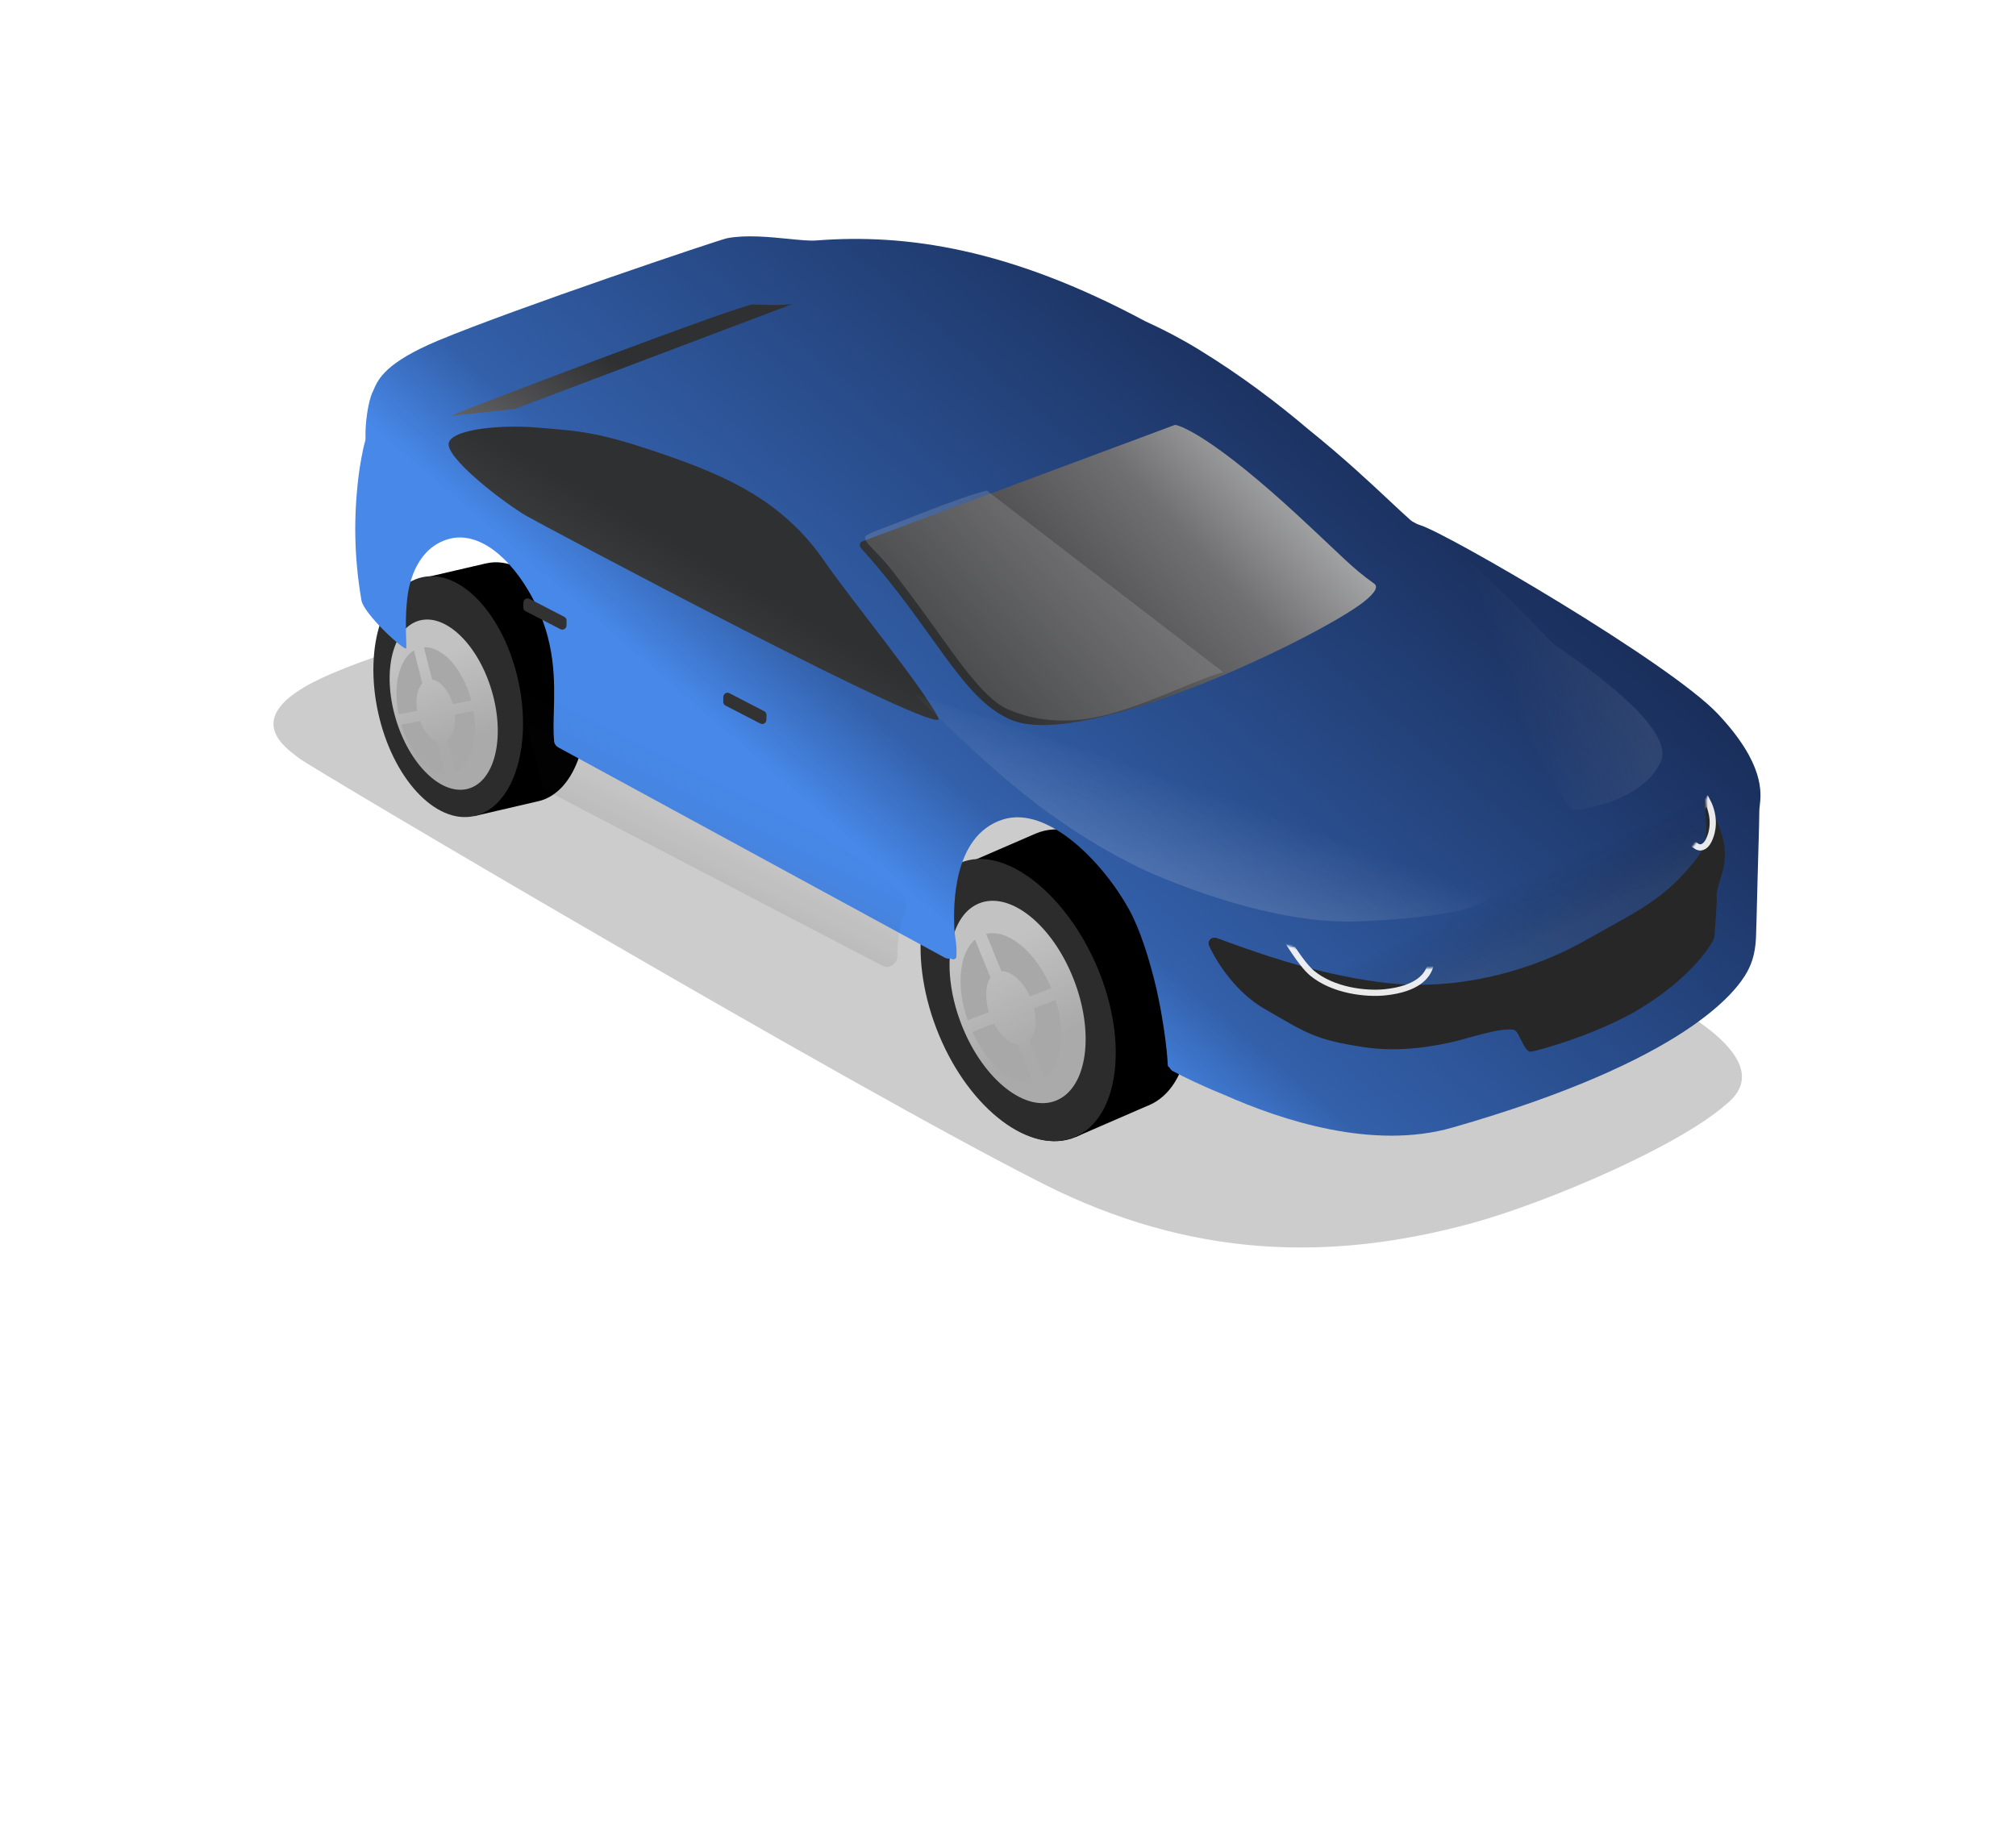 <svg width="1109" height="1003" viewBox="0 0 1109 1003" fill="none" xmlns="http://www.w3.org/2000/svg">
<g filter="url(#filter0_f_284_4316)">
<path d="M810.189 672.828C850.157 661.855 923.196 630.955 949.763 607.387C980.331 582.789 918.981 552.843 911.725 548.381C904.469 543.919 547.106 355.177 484.686 325.786C422.265 296.396 220.886 349.948 171.802 375.599C131.793 396.509 159.28 412.714 164.432 417.123C169.584 421.531 466.799 597.271 573.862 651.323C654.941 692.257 731.738 694.366 810.189 672.828Z" fill="black" fill-opacity="0.2"/>
</g>
<path fill-rule="evenodd" clip-rule="evenodd" d="M528.628 477.257L569.138 459.698L569.147 459.72C569.407 459.602 569.669 459.488 569.933 459.377C594.054 449.275 627.461 474.396 644.551 515.486C661.64 556.575 655.94 598.075 631.819 608.177C631.497 608.311 631.174 608.44 630.848 608.562L591.754 625.533L571.515 577.995C566.072 570.386 561.191 561.663 557.201 552.068C553.521 543.22 550.898 534.353 549.288 525.785L528.628 477.257Z" fill="black"/>
<ellipse cx="47.372" cy="80.478" rx="47.372" ry="80.478" transform="matrix(-0.922 0.386 0.384 0.924 573.472 458.609)" fill="black"/>
<g filter="url(#filter1_i_284_4316)">
<ellipse cx="35.531" cy="60.361" rx="35.531" ry="60.361" transform="matrix(-0.922 0.386 0.384 0.924 568.916 481.771)" fill="url(#paint0_linear_284_4316)"/>
</g>
<g filter="url(#filter2_di_284_4316)">
<path fill-rule="evenodd" clip-rule="evenodd" d="M562.091 508.426C567.059 511.575 571.918 516.14 576.27 521.823L565.456 539.56C564.183 537.988 562.811 536.659 561.401 535.619L562.091 508.426ZM560.545 569.347C562.601 570.172 564.638 570.328 566.471 569.677L580.962 596.404C580.218 596.854 579.441 597.25 578.63 597.59C572.919 599.982 566.375 599.208 559.871 595.927L560.545 569.347ZM557.608 594.684L558.281 568.173C556.584 567.097 554.921 565.595 553.395 563.747L542.794 581.134C547.345 586.978 552.431 591.606 557.608 594.684ZM559.142 534.218L559.83 507.095C553.004 503.383 546.084 502.403 540.085 504.915C538.41 505.617 536.878 506.561 535.491 507.72L550.095 534.656C550.631 534.21 551.222 533.846 551.868 533.576C554.083 532.648 556.62 532.947 559.142 534.218ZM532.135 562.653C534.683 568.781 537.815 574.338 541.31 579.16L551.911 561.774C550.729 560.05 549.666 558.104 548.783 555.982C548.704 555.792 548.627 555.602 548.553 555.413L530.957 559.667C531.328 560.662 531.721 561.658 532.135 562.653ZM566.928 541.553L577.743 523.816C581.102 528.528 584.114 533.923 586.58 539.852C587.087 541.071 587.562 542.291 588.005 543.51L570.188 547.818C570.099 547.59 570.006 547.362 569.912 547.133C569.065 545.098 568.052 543.224 566.928 541.553ZM530.179 557.493C527.284 549.04 525.926 540.705 526.004 533.206L546.422 545.735C546.516 548.102 546.962 550.648 547.78 553.237L530.179 557.493ZM570.952 549.996C571.923 553.112 572.356 556.164 572.284 558.912L592.65 571.409C593.024 563.576 591.769 554.71 588.764 545.689L570.952 549.996ZM592.465 573.989L572.058 561.467C571.578 564.545 570.364 567.055 568.476 568.56L582.856 595.084C588.297 590.762 591.572 583.208 592.465 573.989ZM526.093 530.566L546.47 543.071C546.677 540.484 547.357 538.217 548.481 536.494L533.766 509.353C529.219 514.2 526.602 521.701 526.093 530.566Z" fill="#4C4C4C"/>
</g>
<path fill-rule="evenodd" clip-rule="evenodd" d="M528.674 476.41L569.184 458.851L569.188 458.862C569.438 458.748 569.69 458.639 569.944 458.532C594.065 448.43 627.472 473.551 644.561 514.641C661.65 555.731 655.95 597.23 631.829 607.332C631.585 607.435 631.339 607.534 631.092 607.629L591.801 624.685L571.618 577.279C566.137 569.641 561.225 560.873 557.212 551.224C553.51 542.322 550.877 533.401 549.269 524.785L528.674 476.41Z" fill="black"/>
<path d="M516.576 569.521C533.653 610.579 567.05 635.673 591.171 625.572C615.292 615.47 621.003 573.997 603.927 532.939C586.85 491.882 552.485 464.575 528.364 474.677C504.243 484.779 499.5 528.463 516.576 569.521Z" fill="#2D2C2C"/>
<g filter="url(#filter3_i_284_4316)">
<ellipse cx="33.3" cy="58.212" rx="33.3" ry="58.212" transform="matrix(-0.918 0.396 0.371 0.929 568.754 484.002)" fill="url(#paint1_linear_284_4316)"/>
</g>
<g filter="url(#filter4_di_284_4316)">
<path fill-rule="evenodd" clip-rule="evenodd" d="M538.56 564.343C546.816 582.437 560.743 593.898 572.089 592.265L563.58 571.398C558.981 570.754 553.922 566.373 550.384 559.808L538.56 564.343ZM535.984 557.944C529.443 539.304 531.239 521.087 540 513.571L548.506 534.431C545.694 538.574 545.297 545.873 547.699 553.452L535.984 557.944ZM570.203 544.821C566.343 536.322 559.938 530.783 554.509 530.959L546.133 510.419C558.148 507.558 573.536 520.232 581.934 540.321L570.203 544.821ZM572.462 551.341L584.304 546.799C590.147 565.346 587.744 583.049 578.46 589.698L570.081 569.148C573.356 565.679 574.276 558.797 572.462 551.341Z" fill="#A9A8A8"/>
</g>
<path fill-rule="evenodd" clip-rule="evenodd" d="M231.625 318.254L267.138 310.023L267.143 310.047C267.369 309.99 267.595 309.937 267.823 309.887C288.916 305.273 312.322 330.655 320.102 366.579C327.882 402.503 317.09 435.365 295.996 439.979C295.686 440.047 295.375 440.109 295.064 440.164L260.884 448.105L251.514 406.523C248.213 399.521 245.537 391.693 243.717 383.288C242.038 375.536 241.224 367.926 241.192 360.712L231.625 318.254Z" fill="black"/>
<ellipse cx="39.124" cy="66.454" rx="39.124" ry="66.454" transform="matrix(-0.976 0.214 0.212 0.978 270.777 309.785)" fill="black"/>
<g filter="url(#filter5_i_284_4316)">
<ellipse cx="29.345" cy="49.843" rx="29.345" ry="49.843" transform="matrix(-0.976 0.214 0.212 0.978 263.656 327.922)" fill="url(#paint2_linear_284_4316)"/>
</g>
<g filter="url(#filter6_di_284_4316)">
<path fill-rule="evenodd" clip-rule="evenodd" d="M254.126 348.538C257.699 351.838 260.972 356.274 263.667 361.545L252.237 374.355C251.436 372.885 250.517 371.598 249.525 370.541L254.126 348.538ZM243.821 397.814C245.372 398.793 247.007 399.222 248.596 398.962L256.397 422.83C255.728 423.084 255.039 423.289 254.332 423.444C249.334 424.537 244.129 422.931 239.329 419.29L243.821 397.814ZM237.676 417.942L242.155 396.525C240.939 395.399 239.812 393.934 238.848 392.209L227.667 404.74C230.493 410.159 233.933 414.672 237.676 417.942ZM247.898 369.066L252.488 347.121C247.497 343.097 242.027 341.274 236.785 342.42C235.318 342.741 233.931 343.281 232.631 344.018L240.491 368.068C240.99 367.788 241.521 367.583 242.083 367.46C244.02 367.036 246.037 367.657 247.898 369.066ZM221.753 388.139C222.913 393.497 224.632 398.477 226.756 402.915L237.935 390.386C237.228 388.806 236.652 387.063 236.249 385.204C236.213 385.037 236.178 384.871 236.146 384.706L221.24 385.541C221.394 386.403 221.565 387.27 221.753 388.139ZM253.136 376.195L264.567 363.383C266.596 367.71 268.242 372.541 269.364 377.725C269.595 378.791 269.8 379.854 269.979 380.91L254.849 381.758C254.811 381.56 254.77 381.361 254.727 381.162C254.342 379.386 253.8 377.717 253.136 376.195ZM220.931 383.658C219.835 376.366 219.968 369.398 221.143 363.321L235.852 376.527C235.577 378.463 235.562 380.598 235.841 382.823L220.931 383.658ZM255.147 383.641C255.473 386.318 255.372 388.862 254.905 391.084L269.605 404.28C271.075 397.969 271.373 390.576 270.272 382.794L255.147 383.641ZM269.07 406.348L254.342 393.126C253.497 395.551 252.141 397.407 250.389 398.35L258.132 422.041C263.192 419.343 266.974 413.699 269.07 406.348ZM221.606 361.19L236.287 374.37C236.841 372.293 237.733 370.55 238.907 369.317L230.988 345.088C226.574 348.351 223.334 354.06 221.606 361.19Z" fill="#4C4C4C"/>
</g>
<path fill-rule="evenodd" clip-rule="evenodd" d="M231.485 319.181L266.998 310.95L267 310.957C267.223 310.902 267.448 310.849 267.674 310.8C288.767 306.185 312.173 331.567 319.953 367.491C327.733 403.415 316.941 436.278 295.847 440.892C295.65 440.935 295.451 440.976 295.253 441.014L260.744 449.032L251.376 407.458C248.07 400.451 245.39 392.615 243.568 384.2C241.887 376.439 241.073 368.82 241.043 361.598L231.485 319.181Z" fill="black"/>
<ellipse cx="39.559" cy="67.192" rx="39.559" ry="67.192" transform="matrix(-0.976 0.214 0.212 0.978 270.924 309.105)" fill="#2C2C2C"/>
<g filter="url(#filter7_i_284_4316)">
<g filter="url(#filter8_i_284_4316)">
<ellipse cx="27.53" cy="48.126" rx="27.53" ry="48.126" transform="matrix(-0.963 0.267 0.28 0.961 257.121 334.086)" fill="url(#paint3_linear_284_4316)"/>
</g>
<g filter="url(#filter9_di_284_4316)">
<path fill-rule="evenodd" clip-rule="evenodd" d="M224.354 395.326C229.073 411.006 239.161 422.189 248.666 422.572L244.063 404.461C240.41 403.237 236.824 399.056 234.681 393.377L224.354 395.326ZM222.922 389.614C219.702 373.657 223.281 359.247 231.347 354.416L235.951 372.536C233.203 375.496 232.056 381.28 233.143 387.685L222.922 389.614ZM252.733 383.987C250.527 376.548 245.865 371.139 241.351 370.519L236.829 352.725C247.086 352.152 258.323 364.62 262.919 382.064L252.733 383.987ZM253.858 389.757L264.152 387.814C266.759 403.574 262.706 417.436 254.288 421.434L249.769 403.647C252.872 401.356 254.446 395.992 253.858 389.757Z" fill="#A9A8A8"/>
</g>
</g>
<g filter="url(#filter10_ii_284_4316)">
<path fill-rule="evenodd" clip-rule="evenodd" d="M758.743 311.661C759.151 312.018 759.584 312.346 760.048 312.627C761.481 313.497 762.774 314.115 763.93 314.456C778.695 318.813 901.488 390.28 927.941 418.418C953.684 445.801 951.813 461.73 950.945 469.125C950.82 470.193 950.715 471.083 950.718 471.804C950.731 475.398 950.521 482.626 950.253 491.821C950.095 497.236 949.918 503.335 949.754 509.775L949.199 531.657C949.106 533.29 949.071 534.958 949.035 536.661C948.883 543.894 948.718 551.757 944.067 560.259C938.333 570.739 910.965 609.006 781.923 645.982C738.162 658.521 688.113 642.083 656.299 627.938C643.195 622.673 633.254 617.653 628.228 614.999C627.429 614.577 626.808 613.942 626.398 613.183C626.285 612.973 626.101 612.779 625.893 612.664C625.561 612.483 625.371 612.159 625.351 611.781C624.766 600.839 622.566 585.438 619.168 570.004C615.267 553.341 609.982 536.794 603.998 525.937C589.934 500.42 559.427 468.615 534.603 476.487C506.431 485.421 507.557 525.64 507.851 535.244C507.937 538.068 508.216 539.957 508.492 541.823C508.492 541.823 508.492 541.824 508.492 541.824C508.492 541.824 508.492 541.824 508.492 541.824C508.784 543.8 509.072 545.751 509.123 548.759C509.126 548.936 509.119 549.11 509.101 549.279C509.083 549.46 509.067 549.642 509.069 549.824C509.073 550.421 509.064 551.089 509.037 551.839C508.991 553.093 507.635 553.832 506.535 553.228C506.15 553.016 505.699 552.975 505.261 553.021C504.393 553.111 503.474 552.95 502.614 552.482L290.028 436.822C288.777 436.141 287.9 434.921 287.753 433.504C287.265 428.791 287.417 423.342 287.587 417.275C288.061 400.269 288.671 378.412 275.704 354.32C263.851 332.299 246.145 317.472 229.609 322.205C213.074 326.937 208.164 344.493 207.02 354.311C205.896 363.953 206.193 372.835 206.366 377.987L206.366 377.987L206.366 377.988C206.435 380.061 206.484 381.529 206.412 382.2C206.162 384.537 183.057 363.612 181.736 355.829C177.712 332.141 177.309 310.044 180.342 286.181C180.834 282.309 182.502 272.589 183.7 268.664C183.898 268.015 184.012 267.343 183.99 266.665C183.721 258.444 185.456 246.492 187.822 241.458C188.035 241.006 188.243 240.529 188.462 240.029C191.013 234.188 194.997 225.066 224.23 212.872C265.74 195.557 378.539 157.529 382.887 156.684C393.161 154.686 406.223 155.988 416.798 157.042C423.002 157.66 428.351 158.193 431.777 157.924C481.26 154.04 538.298 162.305 612.821 202.3C622.821 206.845 632.69 211.993 642.226 217.826C666.044 232.395 686.033 247.73 702.622 261.795C721.994 277.392 736.883 291.351 747.573 301.373C752.015 305.537 755.731 309.021 758.743 311.661Z" fill="url(#paint4_linear_284_4316)"/>
</g>
<g filter="url(#filter11_ddi_284_4316)">
<path d="M559.009 392.338C531.896 380.3 517.419 342.715 477.046 298.068C475.952 296.858 476.405 294.908 477.933 294.338L649.398 230.473C649.744 230.344 650.105 230.3 650.463 230.391C653.609 231.196 671.143 237.333 718.368 281.035C742.231 303.119 746.976 308.834 759.37 317.653C761.33 319.048 760.909 321.999 753.429 327.853C729.583 346.512 599.173 410.171 559.009 392.338Z" fill="url(#paint5_linear_284_4316)"/>
</g>
<g filter="url(#filter12_di_284_4316)">
<path d="M369.085 242.847C333.292 230.575 324.009 230.275 299.136 228.239C282.022 226.838 254.744 228.682 251.58 236.324C248.415 243.966 280.746 269.039 294.191 276.932C300.763 280.789 527.77 401.859 520.804 388.054C512.222 371.046 471.978 322.063 458.315 302.131C435.536 268.901 404.878 255.119 369.085 242.847Z" fill="url(#paint6_linear_284_4316)"/>
</g>
<g filter="url(#filter13_di_284_4316)">
<path d="M287.883 218.054L440.82 160.238C440.82 160.238 437.397 161.348 418.829 160.604C412.35 160.344 253.609 220.941 252.436 221.921L287.883 218.054Z" fill="url(#paint7_linear_284_4316)"/>
</g>
<g filter="url(#filter14_f_284_4316)">
<path d="M626.448 477.241C569.001 448.741 537.196 413.987 502.961 382.089C606.469 415.662 823.045 488.876 819.512 493.193C815.097 498.59 799.253 504.723 747.069 506.914C695.692 509.071 633.026 480.504 626.448 477.241Z" fill="url(#paint8_linear_284_4316)" fill-opacity="0.21"/>
</g>
<g filter="url(#filter15_f_284_4316)">
<path d="M854.207 353.94C850.972 351.14 810.559 307.07 780.025 284.866C804.44 335.649 860.241 446.102 865.701 445.695C872.527 445.186 903.826 440.142 913.54 419.179C923.104 398.54 858.25 357.44 854.207 353.94Z" fill="url(#paint9_linear_284_4316)" fill-opacity="0.13"/>
</g>
<g filter="url(#filter16_di_284_4316)">
<path d="M421.655 391.137C421.677 390.257 421.195 389.44 420.414 389.035L401.263 379.112C399.76 378.333 397.964 379.396 397.921 381.091L397.852 383.808C397.829 384.69 398.313 385.508 399.096 385.912L418.247 395.797C419.751 396.573 421.544 395.51 421.587 393.817L421.655 391.137Z" fill="#323232"/>
</g>
<g filter="url(#filter17_di_284_4316)">
<path d="M311.678 339.217C311.7 338.337 311.218 337.52 310.437 337.115L291.286 327.192C289.783 326.413 287.986 327.476 287.943 329.171L287.874 331.888C287.852 332.77 288.336 333.588 289.119 333.992L308.27 343.877C309.774 344.653 311.567 343.59 311.61 341.897L311.678 339.217Z" fill="#323232"/>
</g>
<g filter="url(#filter18_f_284_4316)">
<path d="M485.649 531.462L300.642 434.991C299.51 434.401 298.677 433.374 298.342 432.143C293.697 415.08 285.342 382.753 285.322 375.956C285.296 367.13 507.076 479.631 498.712 499.387C494.583 509.139 493.509 518.723 493.645 525.975C493.72 529.96 489.183 533.305 485.649 531.462Z" fill="url(#paint10_linear_284_4316)" fill-opacity="0.12"/>
</g>
<path d="M672.87 369.789L542.82 269.89C527.54 273.614 492.615 288.199 485.972 290.504C477.365 293.491 475.903 295.24 475.903 295.24C475.837 297.814 477.122 298.973 481.159 303.101C486.946 309.019 489.391 311.737 503.614 330.88C524.096 358.447 539.565 384.006 554.856 390.433C567.021 395.546 586.077 400.231 613.576 391.923C638.156 384.497 653.391 375.787 672.87 369.789Z" fill="#C4C4C4" fill-opacity="0.2"/>
<g opacity="0.17" filter="url(#filter19_f_284_4316)">
<path d="M905.89 452.238C869.063 479.89 787.715 518.691 751.698 524.009" stroke="url(#paint11_linear_284_4316)" stroke-width="75.745" stroke-linecap="round" stroke-linejoin="round"/>
</g>
<g filter="url(#filter20_ddii_284_4316)">
<path d="M933.19 463.357C940.381 454.143 938.657 446.58 937.929 434.772C937.907 434.416 937.832 434.039 937.732 433.697C935.017 424.414 947.652 444.066 948.687 457.477C949.029 461.925 948.688 464.164 948.168 468.248C947.93 470.116 943.787 481.454 944.296 483.937C944.805 486.42 943.117 503.404 943.138 505.978C943.16 508.552 931.937 527.414 903.262 545.153C879.442 559.89 845.543 569.099 842.082 569.507C838.621 569.916 835.534 558.258 833.046 557.555C826.537 555.716 807.001 562.336 799.73 563.97C791.245 565.876 771.448 570.265 750.018 566.957C723.512 562.866 719.519 559.739 695.41 545.803C680.449 537.156 669.791 521.326 665.215 511.409C663.862 508.475 666.503 505.946 669.542 507.043C686.586 513.19 720.883 526.346 759.798 531.336C818.333 538.843 865.396 512.125 872.139 508.284C900.483 492.136 915.304 486.275 933.19 463.357Z" fill="#272727"/>
</g>
<mask id="mask0_284_4316" style="mask-type:alpha" maskUnits="userSpaceOnUse" x="664" y="436" width="288" height="134">
<path d="M933.191 463.241C938.412 456.543 939.302 448.708 938.518 441.554C938.01 436.918 942.576 434.529 944.757 438.652C949.175 447.006 951.025 453.997 951.529 457.955C951.874 462.402 951.695 465.216 951.177 469.301C950.941 471.169 943.8 481.33 944.31 483.813C944.821 486.296 943.144 503.281 943.167 505.855C943.19 508.429 931.98 527.298 903.316 545.056C879.505 559.808 845.612 569.039 842.151 569.449C838.69 569.86 835.596 558.204 833.108 557.503C826.597 555.668 807.066 562.301 799.795 563.939C791.312 565.85 771.518 570.252 750.086 566.958C723.577 562.884 719.582 559.759 695.464 545.839C680.497 537.201 669.83 521.378 665.247 511.464C663.892 508.531 666.532 506.001 669.571 507.095C686.619 513.231 720.925 526.365 759.842 531.331C818.383 538.801 865.428 512.052 872.169 508.206C900.502 492.04 915.32 486.17 933.191 463.241Z" fill="#999999"/>
</mask>
<g mask="url(#mask0_284_4316)">
<g filter="url(#filter21_d_284_4316)">
<path d="M706.841 515.763L785.364 518.94C785.562 519.571 785.806 520.468 785.999 521.551C786.401 523.801 786.572 526.777 785.732 529.825C784.901 532.838 783.066 535.992 779.325 538.648C775.555 541.325 769.761 543.557 760.935 544.514C755.698 545.082 748.473 544.873 741.084 543.276C733.69 541.677 726.254 538.714 720.485 533.87C717.371 531.255 713.585 526.138 710.502 521.513C709.042 519.321 707.769 517.286 706.841 515.763Z" stroke="white" stroke-opacity="0.9" stroke-width="3.415"/>
</g>
<g filter="url(#filter22_d_284_4316)">
<path d="M937.947 439.062C938.619 440.346 939.425 442.137 940.05 444.29C941.362 448.813 941.858 454.855 938.72 461.187C937.832 462.978 936.615 464.133 935.416 464.583C934.315 464.996 932.995 464.909 931.501 463.719C930.408 462.847 928.892 462.481 927.531 462.31C926.108 462.131 924.553 462.132 923.147 462.203C922.669 462.227 922.203 462.26 921.759 462.297L937.947 439.062Z" stroke="white" stroke-opacity="0.9" stroke-width="3.415"/>
</g>
</g>
<defs>
<filter id="filter0_f_284_4316" x="140.437" y="307.213" width="827.807" height="389.139" filterUnits="userSpaceOnUse" color-interpolation-filters="sRGB">
<feFlood flood-opacity="0" result="BackgroundImageFix"/>
<feBlend mode="normal" in="SourceGraphic" in2="BackgroundImageFix" result="shape"/>
<feGaussianBlur stdDeviation="5" result="effect1_foregroundBlur_284_4316"/>
</filter>
<filter id="filter1_i_284_4316" x="519.21" y="493.814" width="80.277" height="114.869" filterUnits="userSpaceOnUse" color-interpolation-filters="sRGB">
<feFlood flood-opacity="0" result="BackgroundImageFix"/>
<feBlend mode="normal" in="SourceGraphic" in2="BackgroundImageFix" result="shape"/>
<feColorMatrix in="SourceAlpha" type="matrix" values="0 0 0 0 0 0 0 0 0 0 0 0 0 0 0 0 0 0 127 0" result="hardAlpha"/>
<feMorphology radius="1.148" operator="erode" in="SourceAlpha" result="effect1_innerShadow_284_4316"/>
<feOffset/>
<feGaussianBlur stdDeviation="0.574"/>
<feComposite in2="hardAlpha" operator="arithmetic" k2="-1" k3="1"/>
<feColorMatrix type="matrix" values="0 0 0 0 0 0 0 0 0 0 0 0 0 0 0 0 0 0 0.25 0"/>
<feBlend mode="normal" in2="shape" result="effect1_innerShadow_284_4316"/>
</filter>
<filter id="filter2_di_284_4316" x="522.558" y="503.292" width="70.844" height="97.986" filterUnits="userSpaceOnUse" color-interpolation-filters="sRGB">
<feFlood flood-opacity="0" result="BackgroundImageFix"/>
<feColorMatrix in="SourceAlpha" type="matrix" values="0 0 0 0 0 0 0 0 0 0 0 0 0 0 0 0 0 0 127 0" result="hardAlpha"/>
<feOffset dy="0.459"/>
<feGaussianBlur stdDeviation="0.344"/>
<feColorMatrix type="matrix" values="0 0 0 0 1 0 0 0 0 1 0 0 0 0 1 0 0 0 0.41 0"/>
<feBlend mode="normal" in2="BackgroundImageFix" result="effect1_dropShadow_284_4316"/>
<feBlend mode="normal" in="SourceGraphic" in2="effect1_dropShadow_284_4316" result="shape"/>
<feColorMatrix in="SourceAlpha" type="matrix" values="0 0 0 0 0 0 0 0 0 0 0 0 0 0 0 0 0 0 127 0" result="hardAlpha"/>
<feOffset dx="-3.443" dy="2.295"/>
<feGaussianBlur stdDeviation="1.721"/>
<feComposite in2="hardAlpha" operator="arithmetic" k2="-1" k3="1"/>
<feColorMatrix type="matrix" values="0 0 0 0 0 0 0 0 0 0 0 0 0 0 0 0 0 0 0.25 0"/>
<feBlend mode="normal" in2="shape" result="effect2_innerShadow_284_4316"/>
</filter>
<filter id="filter3_i_284_4316" x="522.339" y="495.6" width="74.871" height="111.314" filterUnits="userSpaceOnUse" color-interpolation-filters="sRGB">
<feFlood flood-opacity="0" result="BackgroundImageFix"/>
<feBlend mode="normal" in="SourceGraphic" in2="BackgroundImageFix" result="shape"/>
<feColorMatrix in="SourceAlpha" type="matrix" values="0 0 0 0 0 0 0 0 0 0 0 0 0 0 0 0 0 0 127 0" result="hardAlpha"/>
<feMorphology radius="2.846" operator="erode" in="SourceAlpha" result="effect1_innerShadow_284_4316"/>
<feOffset/>
<feGaussianBlur stdDeviation="1.423"/>
<feComposite in2="hardAlpha" operator="arithmetic" k2="-1" k3="1"/>
<feColorMatrix type="matrix" values="0 0 0 0 0 0 0 0 0 0 0 0 0 0 0 0 0 0 0.25 0"/>
<feBlend mode="normal" in2="shape" result="effect1_innerShadow_284_4316"/>
</filter>
<filter id="filter4_di_284_4316" x="528.408" y="509.775" width="60.278" height="85.072" filterUnits="userSpaceOnUse" color-interpolation-filters="sRGB">
<feFlood flood-opacity="0" result="BackgroundImageFix"/>
<feColorMatrix in="SourceAlpha" type="matrix" values="0 0 0 0 0 0 0 0 0 0 0 0 0 0 0 0 0 0 127 0" result="hardAlpha"/>
<feOffset dy="0.971"/>
<feGaussianBlur stdDeviation="0.607"/>
<feColorMatrix type="matrix" values="0 0 0 0 1 0 0 0 0 1 0 0 0 0 1 0 0 0 0.59 0"/>
<feBlend mode="normal" in2="BackgroundImageFix" result="effect1_dropShadow_284_4316"/>
<feBlend mode="normal" in="SourceGraphic" in2="effect1_dropShadow_284_4316" result="shape"/>
<feColorMatrix in="SourceAlpha" type="matrix" values="0 0 0 0 0 0 0 0 0 0 0 0 0 0 0 0 0 0 127 0" result="hardAlpha"/>
<feOffset dx="-3.64" dy="2.427"/>
<feGaussianBlur stdDeviation="1.82"/>
<feComposite in2="hardAlpha" operator="arithmetic" k2="-1" k3="1"/>
<feColorMatrix type="matrix" values="0 0 0 0 0 0 0 0 0 0 0 0 0 0 0 0 0 0 0.25 0"/>
<feBlend mode="normal" in2="shape" result="effect2_innerShadow_284_4316"/>
</filter>
<filter id="filter5_i_284_4316" x="215.03" y="333.781" width="61.076" height="98.311" filterUnits="userSpaceOnUse" color-interpolation-filters="sRGB">
<feFlood flood-opacity="0" result="BackgroundImageFix"/>
<feBlend mode="normal" in="SourceGraphic" in2="BackgroundImageFix" result="shape"/>
<feColorMatrix in="SourceAlpha" type="matrix" values="0 0 0 0 0 0 0 0 0 0 0 0 0 0 0 0 0 0 127 0" result="hardAlpha"/>
<feMorphology radius="0.948" operator="erode" in="SourceAlpha" result="effect1_innerShadow_284_4316"/>
<feOffset/>
<feGaussianBlur stdDeviation="0.474"/>
<feComposite in2="hardAlpha" operator="arithmetic" k2="-1" k3="1"/>
<feColorMatrix type="matrix" values="0 0 0 0 0 0 0 0 0 0 0 0 0 0 0 0 0 0 0.25 0"/>
<feBlend mode="normal" in2="shape" result="effect1_innerShadow_284_4316"/>
</filter>
<filter id="filter6_di_284_4316" x="217.337" y="341.892" width="54.168" height="83.784" filterUnits="userSpaceOnUse" color-interpolation-filters="sRGB">
<feFlood flood-opacity="0" result="BackgroundImageFix"/>
<feColorMatrix in="SourceAlpha" type="matrix" values="0 0 0 0 0 0 0 0 0 0 0 0 0 0 0 0 0 0 127 0" result="hardAlpha"/>
<feOffset dy="0.379"/>
<feGaussianBlur stdDeviation="0.284"/>
<feColorMatrix type="matrix" values="0 0 0 0 1 0 0 0 0 1 0 0 0 0 1 0 0 0 0.41 0"/>
<feBlend mode="normal" in2="BackgroundImageFix" result="effect1_dropShadow_284_4316"/>
<feBlend mode="normal" in="SourceGraphic" in2="effect1_dropShadow_284_4316" result="shape"/>
<feColorMatrix in="SourceAlpha" type="matrix" values="0 0 0 0 0 0 0 0 0 0 0 0 0 0 0 0 0 0 127 0" result="hardAlpha"/>
<feOffset dx="-2.843" dy="1.895"/>
<feGaussianBlur stdDeviation="1.422"/>
<feComposite in2="hardAlpha" operator="arithmetic" k2="-1" k3="1"/>
<feColorMatrix type="matrix" values="0 0 0 0 0 0 0 0 0 0 0 0 0 0 0 0 0 0 0.25 0"/>
<feBlend mode="normal" in2="shape" result="effect2_innerShadow_284_4316"/>
</filter>
<filter id="filter7_i_284_4316" x="214.346" y="340.852" width="59.487" height="93.648" filterUnits="userSpaceOnUse" color-interpolation-filters="sRGB">
<feFlood flood-opacity="0" result="BackgroundImageFix"/>
<feBlend mode="normal" in="SourceGraphic" in2="BackgroundImageFix" result="shape"/>
<feColorMatrix in="SourceAlpha" type="matrix" values="0 0 0 0 0 0 0 0 0 0 0 0 0 0 0 0 0 0 127 0" result="hardAlpha"/>
<feMorphology radius="2.846" operator="erode" in="SourceAlpha" result="effect1_innerShadow_284_4316"/>
<feOffset/>
<feGaussianBlur stdDeviation="1.423"/>
<feComposite in2="hardAlpha" operator="arithmetic" k2="-1" k3="1"/>
<feColorMatrix type="matrix" values="0 0 0 0 0 0 0 0 0 0 0 0 0 0 0 0 0 0 0.25 0"/>
<feBlend mode="normal" in2="shape" result="effect1_innerShadow_284_4316"/>
</filter>
<filter id="filter8_i_284_4316" x="214.346" y="340.852" width="59.487" height="93.648" filterUnits="userSpaceOnUse" color-interpolation-filters="sRGB">
<feFlood flood-opacity="0" result="BackgroundImageFix"/>
<feBlend mode="normal" in="SourceGraphic" in2="BackgroundImageFix" result="shape"/>
<feColorMatrix in="SourceAlpha" type="matrix" values="0 0 0 0 0 0 0 0 0 0 0 0 0 0 0 0 0 0 127 0" result="hardAlpha"/>
<feMorphology radius="0.853" operator="erode" in="SourceAlpha" result="effect1_innerShadow_284_4316"/>
<feOffset/>
<feGaussianBlur stdDeviation="0.426"/>
<feComposite in2="hardAlpha" operator="arithmetic" k2="-1" k3="1"/>
<feColorMatrix type="matrix" values="0 0 0 0 0 0 0 0 0 0 0 0 0 0 0 0 0 0 0.25 0"/>
<feBlend mode="normal" in2="shape" result="effect1_innerShadow_284_4316"/>
</filter>
<filter id="filter9_di_284_4316" x="218.106" y="352.464" width="48.042" height="72.534" filterUnits="userSpaceOnUse" color-interpolation-filters="sRGB">
<feFlood flood-opacity="0" result="BackgroundImageFix"/>
<feColorMatrix in="SourceAlpha" type="matrix" values="0 0 0 0 0 0 0 0 0 0 0 0 0 0 0 0 0 0 127 0" result="hardAlpha"/>
<feOffset dy="0.971"/>
<feGaussianBlur stdDeviation="0.607"/>
<feColorMatrix type="matrix" values="0 0 0 0 1 0 0 0 0 1 0 0 0 0 1 0 0 0 0.59 0"/>
<feBlend mode="normal" in2="BackgroundImageFix" result="effect1_dropShadow_284_4316"/>
<feBlend mode="normal" in="SourceGraphic" in2="effect1_dropShadow_284_4316" result="shape"/>
<feColorMatrix in="SourceAlpha" type="matrix" values="0 0 0 0 0 0 0 0 0 0 0 0 0 0 0 0 0 0 127 0" result="hardAlpha"/>
<feOffset dx="-3.64" dy="2.427"/>
<feGaussianBlur stdDeviation="1.82"/>
<feComposite in2="hardAlpha" operator="arithmetic" k2="-1" k3="1"/>
<feColorMatrix type="matrix" values="0 0 0 0 0 0 0 0 0 0 0 0 0 0 0 0 0 0 0.25 0"/>
<feBlend mode="normal" in2="shape" result="effect2_innerShadow_284_4316"/>
</filter>
<filter id="filter10_ii_284_4316" x="178.35" y="132.872" width="790.086" height="517.569" filterUnits="userSpaceOnUse" color-interpolation-filters="sRGB">
<feFlood flood-opacity="0" result="BackgroundImageFix"/>
<feBlend mode="normal" in="SourceGraphic" in2="BackgroundImageFix" result="shape"/>
<feColorMatrix in="SourceAlpha" type="matrix" values="0 0 0 0 0 0 0 0 0 0 0 0 0 0 0 0 0 0 127 0" result="hardAlpha"/>
<feOffset dx="17.076" dy="-22.768"/>
<feGaussianBlur stdDeviation="68.305"/>
<feComposite in2="hardAlpha" operator="arithmetic" k2="-1" k3="1"/>
<feColorMatrix type="matrix" values="0 0 0 0 0 0 0 0 0 0 0 0 0 0 0 0 0 0 0.07 0"/>
<feBlend mode="normal" in2="shape" result="effect1_innerShadow_284_4316"/>
<feColorMatrix in="SourceAlpha" type="matrix" values="0 0 0 0 0 0 0 0 0 0 0 0 0 0 0 0 0 0 127 0" result="hardAlpha"/>
<feOffset dy="-2.846"/>
<feGaussianBlur stdDeviation="5.692"/>
<feComposite in2="hardAlpha" operator="arithmetic" k2="-1" k3="1"/>
<feColorMatrix type="matrix" values="0 0 0 0 0 0 0 0 0 0 0 0 0 0 0 0 0 0 0.09 0"/>
<feBlend mode="normal" in2="effect1_innerShadow_284_4316" result="effect2_innerShadow_284_4316"/>
</filter>
<filter id="filter11_ddi_284_4316" x="471.852" y="226.899" width="290.81" height="172.001" filterUnits="userSpaceOnUse" color-interpolation-filters="sRGB">
<feFlood flood-opacity="0" result="BackgroundImageFix"/>
<feColorMatrix in="SourceAlpha" type="matrix" values="0 0 0 0 0 0 0 0 0 0 0 0 0 0 0 0 0 0 127 0" result="hardAlpha"/>
<feOffset dx="-2.295" dy="1.148"/>
<feGaussianBlur stdDeviation="1.148"/>
<feColorMatrix type="matrix" values="0 0 0 0 1 0 0 0 0 1 0 0 0 0 1 0 0 0 0.28 0"/>
<feBlend mode="normal" in2="BackgroundImageFix" result="effect1_dropShadow_284_4316"/>
<feColorMatrix in="SourceAlpha" type="matrix" values="0 0 0 0 0 0 0 0 0 0 0 0 0 0 0 0 0 0 127 0" result="hardAlpha"/>
<feOffset dy="-1.148"/>
<feGaussianBlur stdDeviation="1.148"/>
<feColorMatrix type="matrix" values="0 0 0 0 1 0 0 0 0 1 0 0 0 0 1 0 0 0 0.56 0"/>
<feBlend mode="normal" in2="effect1_dropShadow_284_4316" result="effect2_dropShadow_284_4316"/>
<feBlend mode="normal" in="SourceGraphic" in2="effect2_dropShadow_284_4316" result="shape"/>
<feColorMatrix in="SourceAlpha" type="matrix" values="0 0 0 0 0 0 0 0 0 0 0 0 0 0 0 0 0 0 127 0" result="hardAlpha"/>
<feOffset dx="-1.148" dy="3.443"/>
<feGaussianBlur stdDeviation="1.721"/>
<feComposite in2="hardAlpha" operator="arithmetic" k2="-1" k3="1"/>
<feColorMatrix type="matrix" values="0 0 0 0 0 0 0 0 0 0 0 0 0 0 0 0 0 0 0.75 0"/>
<feBlend mode="normal" in2="shape" result="effect3_innerShadow_284_4316"/>
</filter>
<filter id="filter12_di_284_4316" x="246.773" y="227.809" width="275.375" height="165.932" filterUnits="userSpaceOnUse" color-interpolation-filters="sRGB">
<feFlood flood-opacity="0" result="BackgroundImageFix"/>
<feColorMatrix in="SourceAlpha" type="matrix" values="0 0 0 0 0 0 0 0 0 0 0 0 0 0 0 0 0 0 127 0" result="hardAlpha"/>
<feOffset dy="1.187"/>
<feGaussianBlur stdDeviation="0.593"/>
<feColorMatrix type="matrix" values="0 0 0 0 0.925 0 0 0 0 0.925 0 0 0 0 0.925 0 0 0 0.37 0"/>
<feBlend mode="normal" in2="BackgroundImageFix" result="effect1_dropShadow_284_4316"/>
<feBlend mode="normal" in="SourceGraphic" in2="effect1_dropShadow_284_4316" result="shape"/>
<feColorMatrix in="SourceAlpha" type="matrix" values="0 0 0 0 0 0 0 0 0 0 0 0 0 0 0 0 0 0 127 0" result="hardAlpha"/>
<feOffset dx="-4.591" dy="5.738"/>
<feGaussianBlur stdDeviation="2.295"/>
<feComposite in2="hardAlpha" operator="arithmetic" k2="-1" k3="1"/>
<feColorMatrix type="matrix" values="0 0 0 0 0 0 0 0 0 0 0 0 0 0 0 0 0 0 0.8 0"/>
<feBlend mode="normal" in2="shape" result="effect2_innerShadow_284_4316"/>
</filter>
<filter id="filter13_di_284_4316" x="247.845" y="160.238" width="194.161" height="66.274" filterUnits="userSpaceOnUse" color-interpolation-filters="sRGB">
<feFlood flood-opacity="0" result="BackgroundImageFix"/>
<feColorMatrix in="SourceAlpha" type="matrix" values="0 0 0 0 0 0 0 0 0 0 0 0 0 0 0 0 0 0 127 0" result="hardAlpha"/>
<feOffset dy="1.187"/>
<feGaussianBlur stdDeviation="0.593"/>
<feColorMatrix type="matrix" values="0 0 0 0 0.925 0 0 0 0 0.925 0 0 0 0 0.925 0 0 0 0.37 0"/>
<feBlend mode="normal" in2="BackgroundImageFix" result="effect1_dropShadow_284_4316"/>
<feBlend mode="normal" in="SourceGraphic" in2="effect1_dropShadow_284_4316" result="shape"/>
<feColorMatrix in="SourceAlpha" type="matrix" values="0 0 0 0 0 0 0 0 0 0 0 0 0 0 0 0 0 0 127 0" result="hardAlpha"/>
<feOffset dx="-4.591" dy="5.738"/>
<feGaussianBlur stdDeviation="2.295"/>
<feComposite in2="hardAlpha" operator="arithmetic" k2="-1" k3="1"/>
<feColorMatrix type="matrix" values="0 0 0 0 0 0 0 0 0 0 0 0 0 0 0 0 0 0 0.8 0"/>
<feBlend mode="normal" in2="shape" result="effect2_innerShadow_284_4316"/>
</filter>
<filter id="filter14_f_284_4316" x="470.827" y="349.956" width="380.862" height="189.208" filterUnits="userSpaceOnUse" color-interpolation-filters="sRGB">
<feFlood flood-opacity="0" result="BackgroundImageFix"/>
<feBlend mode="normal" in="SourceGraphic" in2="BackgroundImageFix" result="shape"/>
<feGaussianBlur stdDeviation="16.067" result="effect1_foregroundBlur_284_4316"/>
</filter>
<filter id="filter15_f_284_4316" x="759.367" y="264.208" width="175.792" height="202.145" filterUnits="userSpaceOnUse" color-interpolation-filters="sRGB">
<feFlood flood-opacity="0" result="BackgroundImageFix"/>
<feBlend mode="normal" in="SourceGraphic" in2="BackgroundImageFix" result="shape"/>
<feGaussianBlur stdDeviation="10.329" result="effect1_foregroundBlur_284_4316"/>
</filter>
<filter id="filter16_di_284_4316" x="397.281" y="377.713" width="24.944" height="21.188" filterUnits="userSpaceOnUse" color-interpolation-filters="sRGB">
<feFlood flood-opacity="0" result="BackgroundImageFix"/>
<feColorMatrix in="SourceAlpha" type="matrix" values="0 0 0 0 0 0 0 0 0 0 0 0 0 0 0 0 0 0 127 0" result="hardAlpha"/>
<feOffset dy="-0.569"/>
<feGaussianBlur stdDeviation="0.285"/>
<feColorMatrix type="matrix" values="0 0 0 0 0.788 0 0 0 0 0.788 0 0 0 0 0.788 0 0 0 0.19 0"/>
<feBlend mode="normal" in2="BackgroundImageFix" result="effect1_dropShadow_284_4316"/>
<feBlend mode="normal" in="SourceGraphic" in2="effect1_dropShadow_284_4316" result="shape"/>
<feColorMatrix in="SourceAlpha" type="matrix" values="0 0 0 0 0 0 0 0 0 0 0 0 0 0 0 0 0 0 127 0" result="hardAlpha"/>
<feOffset dy="2.846"/>
<feGaussianBlur stdDeviation="1.423"/>
<feComposite in2="hardAlpha" operator="arithmetic" k2="-1" k3="1"/>
<feColorMatrix type="matrix" values="0 0 0 0 0 0 0 0 0 0 0 0 0 0 0 0 0 0 0.74 0"/>
<feBlend mode="normal" in2="shape" result="effect2_innerShadow_284_4316"/>
</filter>
<filter id="filter17_di_284_4316" x="287.304" y="325.793" width="24.944" height="21.188" filterUnits="userSpaceOnUse" color-interpolation-filters="sRGB">
<feFlood flood-opacity="0" result="BackgroundImageFix"/>
<feColorMatrix in="SourceAlpha" type="matrix" values="0 0 0 0 0 0 0 0 0 0 0 0 0 0 0 0 0 0 127 0" result="hardAlpha"/>
<feOffset dy="-0.569"/>
<feGaussianBlur stdDeviation="0.285"/>
<feColorMatrix type="matrix" values="0 0 0 0 0.788 0 0 0 0 0.788 0 0 0 0 0.788 0 0 0 0.19 0"/>
<feBlend mode="normal" in2="BackgroundImageFix" result="effect1_dropShadow_284_4316"/>
<feBlend mode="normal" in="SourceGraphic" in2="effect1_dropShadow_284_4316" result="shape"/>
<feColorMatrix in="SourceAlpha" type="matrix" values="0 0 0 0 0 0 0 0 0 0 0 0 0 0 0 0 0 0 127 0" result="hardAlpha"/>
<feOffset dy="2.846"/>
<feGaussianBlur stdDeviation="1.423"/>
<feComposite in2="hardAlpha" operator="arithmetic" k2="-1" k3="1"/>
<feColorMatrix type="matrix" values="0 0 0 0 0 0 0 0 0 0 0 0 0 0 0 0 0 0 0.74 0"/>
<feBlend mode="normal" in2="shape" result="effect2_innerShadow_284_4316"/>
</filter>
<filter id="filter18_f_284_4316" x="278.436" y="368.579" width="227.392" height="170.289" filterUnits="userSpaceOnUse" color-interpolation-filters="sRGB">
<feFlood flood-opacity="0" result="BackgroundImageFix"/>
<feBlend mode="normal" in="SourceGraphic" in2="BackgroundImageFix" result="shape"/>
<feGaussianBlur stdDeviation="3.443" result="effect1_foregroundBlur_284_4316"/>
</filter>
<filter id="filter19_f_284_4316" x="702.344" y="402.887" width="252.897" height="170.476" filterUnits="userSpaceOnUse" color-interpolation-filters="sRGB">
<feFlood flood-opacity="0" result="BackgroundImageFix"/>
<feBlend mode="normal" in="SourceGraphic" in2="BackgroundImageFix" result="shape"/>
<feGaussianBlur stdDeviation="5.738" result="effect1_foregroundBlur_284_4316"/>
</filter>
<filter id="filter20_ddii_284_4316" x="663.423" y="429.148" width="286.83" height="150.215" filterUnits="userSpaceOnUse" color-interpolation-filters="sRGB">
<feFlood flood-opacity="0" result="BackgroundImageFix"/>
<feColorMatrix in="SourceAlpha" type="matrix" values="0 0 0 0 0 0 0 0 0 0 0 0 0 0 0 0 0 0 127 0" result="hardAlpha"/>
<feOffset dy="1.071"/>
<feGaussianBlur stdDeviation="0.714"/>
<feColorMatrix type="matrix" values="0 0 0 0 0 0 0 0 0 0 0 0 0 0 0 0 0 0 0.57 0"/>
<feBlend mode="normal" in2="BackgroundImageFix" result="effect1_dropShadow_284_4316"/>
<feColorMatrix in="SourceAlpha" type="matrix" values="0 0 0 0 0 0 0 0 0 0 0 0 0 0 0 0 0 0 127 0" result="hardAlpha"/>
<feOffset dy="-0.714"/>
<feGaussianBlur stdDeviation="0.714"/>
<feColorMatrix type="matrix" values="0 0 0 0 0 0 0 0 0 0 0 0 0 0 0 0 0 0 1 0"/>
<feBlend mode="normal" in2="effect1_dropShadow_284_4316" result="effect2_dropShadow_284_4316"/>
<feBlend mode="normal" in="SourceGraphic" in2="effect2_dropShadow_284_4316" result="shape"/>
<feColorMatrix in="SourceAlpha" type="matrix" values="0 0 0 0 0 0 0 0 0 0 0 0 0 0 0 0 0 0 127 0" result="hardAlpha"/>
<feOffset dy="9.846"/>
<feGaussianBlur stdDeviation="10.034"/>
<feComposite in2="hardAlpha" operator="arithmetic" k2="-1" k3="1"/>
<feColorMatrix type="matrix" values="0 0 0 0 0 0 0 0 0 0 0 0 0 0 0 0 0 0 1 0"/>
<feBlend mode="normal" in2="shape" result="effect3_innerShadow_284_4316"/>
<feColorMatrix in="SourceAlpha" type="matrix" values="0 0 0 0 0 0 0 0 0 0 0 0 0 0 0 0 0 0 127 0" result="hardAlpha"/>
<feOffset dy="-1.073"/>
<feGaussianBlur stdDeviation="1.073"/>
<feComposite in2="hardAlpha" operator="arithmetic" k2="-1" k3="1"/>
<feColorMatrix type="matrix" values="0 0 0 0 0 0 0 0 0 0 0 0 0 0 0 0 0 0 1 0"/>
<feBlend mode="normal" in2="effect3_innerShadow_284_4316" result="effect4_innerShadow_284_4316"/>
</filter>
<filter id="filter21_d_284_4316" x="703.486" y="513.93" width="87.106" height="35.406" filterUnits="userSpaceOnUse" color-interpolation-filters="sRGB">
<feFlood flood-opacity="0" result="BackgroundImageFix"/>
<feColorMatrix in="SourceAlpha" type="matrix" values="0 0 0 0 0 0 0 0 0 0 0 0 0 0 0 0 0 0 127 0" result="hardAlpha"/>
<feOffset dx="1.138" dy="1.414"/>
<feGaussianBlur stdDeviation="0.707"/>
<feColorMatrix type="matrix" values="0 0 0 0 1 0 0 0 0 1 0 0 0 0 1 0 0 0 0.24 0"/>
<feBlend mode="normal" in2="BackgroundImageFix" result="effect1_dropShadow_284_4316"/>
<feBlend mode="normal" in="SourceGraphic" in2="effect1_dropShadow_284_4316" result="shape"/>
</filter>
<filter id="filter22_d_284_4316" x="917.889" y="435.916" width="27.44" height="33.428" filterUnits="userSpaceOnUse" color-interpolation-filters="sRGB">
<feFlood flood-opacity="0" result="BackgroundImageFix"/>
<feColorMatrix in="SourceAlpha" type="matrix" values="0 0 0 0 0 0 0 0 0 0 0 0 0 0 0 0 0 0 127 0" result="hardAlpha"/>
<feOffset dx="1.138" dy="1.414"/>
<feGaussianBlur stdDeviation="0.707"/>
<feColorMatrix type="matrix" values="0 0 0 0 1 0 0 0 0 1 0 0 0 0 1 0 0 0 0.24 0"/>
<feBlend mode="normal" in2="BackgroundImageFix" result="effect1_dropShadow_284_4316"/>
<feBlend mode="normal" in="SourceGraphic" in2="effect1_dropShadow_284_4316" result="shape"/>
</filter>
<linearGradient id="paint0_linear_284_4316" x1="83.809" y1="92.08" x2="87.983" y2="30.004" gradientUnits="userSpaceOnUse">
<stop stop-color="#3F3F3F"/>
<stop offset="1" stop-color="#5C5C5C"/>
</linearGradient>
<linearGradient id="paint1_linear_284_4316" x1="78.546" y1="88.8" x2="82.687" y2="28.951" gradientUnits="userSpaceOnUse">
<stop stop-color="#AAAAAA"/>
<stop offset="1" stop-color="#C2C2C2"/>
</linearGradient>
<linearGradient id="paint2_linear_284_4316" x1="69.218" y1="76.034" x2="72.663" y2="24.776" gradientUnits="userSpaceOnUse">
<stop stop-color="#3F3F3F"/>
<stop offset="1" stop-color="#5C5C5C"/>
</linearGradient>
<linearGradient id="paint3_linear_284_4316" x1="64.936" y1="73.415" x2="68.36" y2="23.935" gradientUnits="userSpaceOnUse">
<stop stop-color="#AAAAAA"/>
<stop offset="1" stop-color="#C2C2C2"/>
</linearGradient>
<linearGradient id="paint4_linear_284_4316" x1="608.247" y1="624.143" x2="975.055" y2="199.616" gradientUnits="userSpaceOnUse">
<stop stop-color="#4788E8"/>
<stop offset="0.11" stop-color="#3360AA"/>
<stop offset="0.865" stop-color="#0F1A3B"/>
</linearGradient>
<linearGradient id="paint5_linear_284_4316" x1="655.342" y1="83.287" x2="447.757" y2="269.924" gradientUnits="userSpaceOnUse">
<stop stop-color="#E8EAE9"/>
<stop offset="0.498" stop-color="#707072"/>
<stop offset="1" stop-color="#2F3032"/>
</linearGradient>
<linearGradient id="paint6_linear_284_4316" x1="306.228" y1="717.34" x2="508.885" y2="368.328" gradientUnits="userSpaceOnUse">
<stop stop-color="#E8EAE9"/>
<stop offset="0.498" stop-color="#707072"/>
<stop offset="1" stop-color="#2F3032"/>
</linearGradient>
<linearGradient id="paint7_linear_284_4316" x1="232.908" y1="349.459" x2="344.91" y2="194.171" gradientUnits="userSpaceOnUse">
<stop stop-color="#E8EAE9"/>
<stop offset="0.498" stop-color="#707072"/>
<stop offset="1" stop-color="#2F3032"/>
</linearGradient>
<linearGradient id="paint8_linear_284_4316" x1="648.824" y1="511.618" x2="675.852" y2="438.713" gradientUnits="userSpaceOnUse">
<stop stop-color="#ECEAEA"/>
<stop offset="1" stop-color="white" stop-opacity="0"/>
</linearGradient>
<linearGradient id="paint9_linear_284_4316" x1="938.025" y1="387.845" x2="842.257" y2="418.561" gradientUnits="userSpaceOnUse">
<stop stop-color="#ECEAEA"/>
<stop offset="1" stop-color="white" stop-opacity="0"/>
</linearGradient>
<linearGradient id="paint10_linear_284_4316" x1="422.771" y1="518.491" x2="452.875" y2="458.457" gradientUnits="userSpaceOnUse">
<stop stop-color="#040404"/>
<stop offset="1" stop-color="#3C3C3C" stop-opacity="0"/>
</linearGradient>
<linearGradient id="paint11_linear_284_4316" x1="830.191" y1="525.197" x2="814.064" y2="491.78" gradientUnits="userSpaceOnUse">
<stop stop-color="#4B4B4B"/>
<stop offset="0.899" stop-opacity="0"/>
</linearGradient>
</defs>
</svg>
